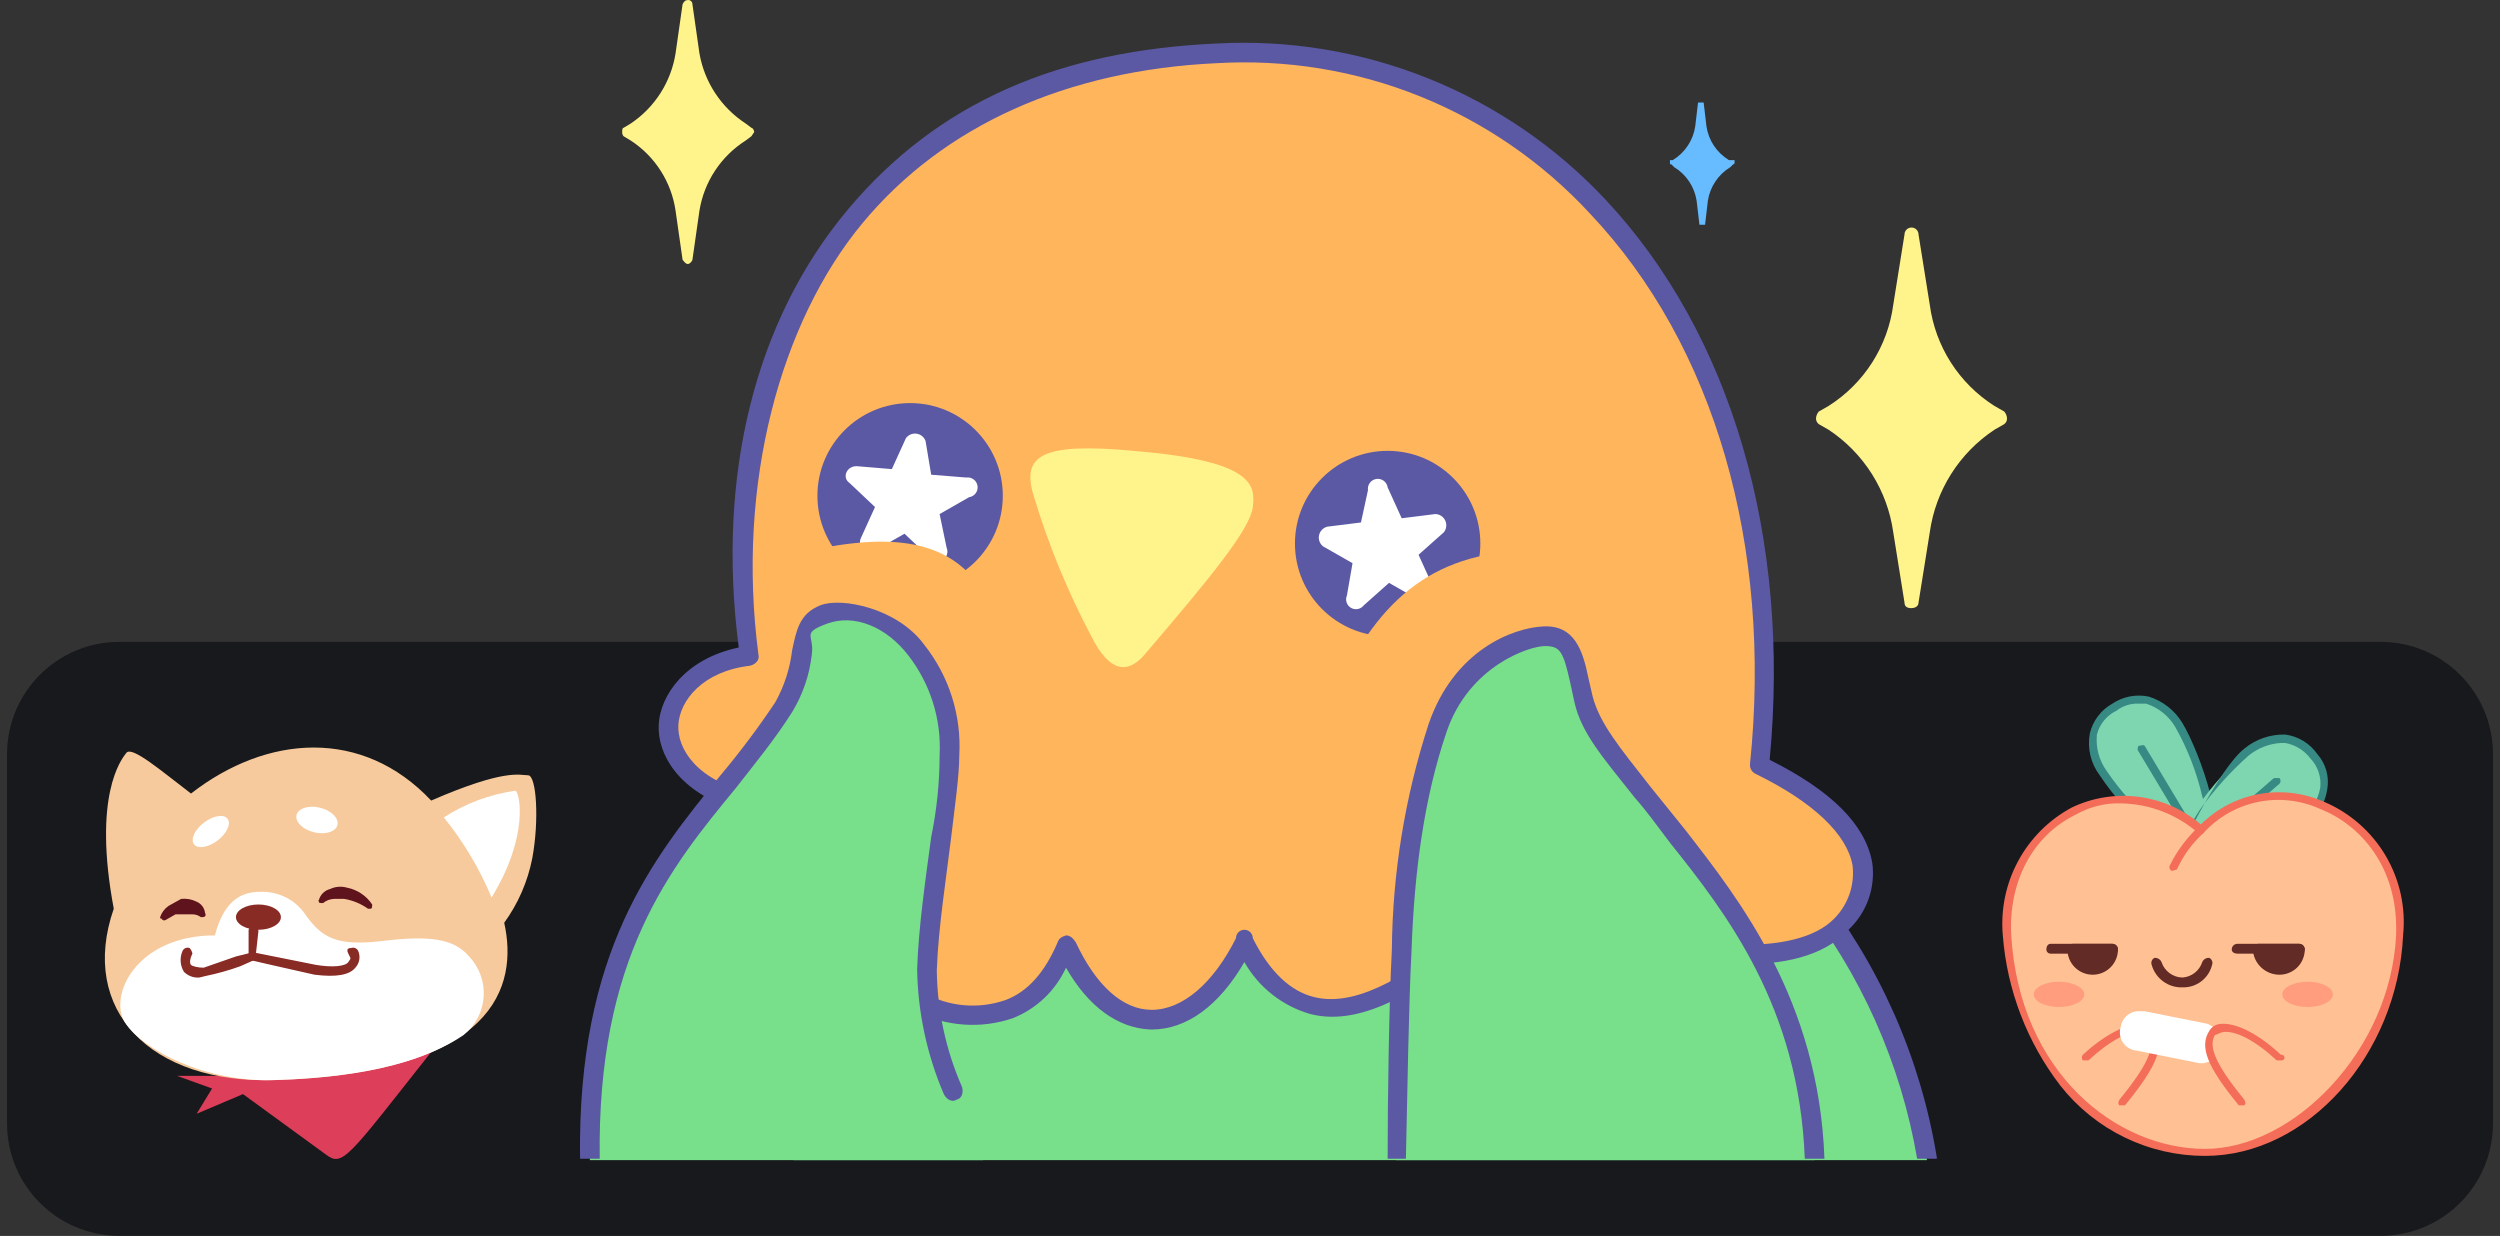 <svg width="178" height="88" viewBox="0 0 178 88" fill="none" xmlns="http://www.w3.org/2000/svg">
<rect x="0" y="0" width="178" height="88" fill="#333333" stroke="none"/>
<g clip-path="url(#clip0)">
<path d="M169.5 45.7H8.5C4.082 45.7 0.5 49.282 0.5 53.7V79.99C0.5 84.408 4.082 87.99 8.5 87.99H169.5C173.918 87.99 177.5 84.408 177.5 79.99V53.7C177.5 49.282 173.918 45.7 169.5 45.7Z" fill="#18191C"/>
<path d="M53.1 8.8C52.236 8.238 51.497 7.504 50.929 6.644C50.361 5.784 49.977 4.815 49.8 3.8L49.3 0.3C49.3 0.22 49.268 0.144 49.212 0.088C49.156 0.032 49.079 0 49 0V0C48.8 0 48.7 0.1 48.6 0.3L48.1 3.8C47.94 4.809 47.574 5.774 47.023 6.635C46.472 7.495 45.749 8.233 44.9 8.8L44.4 9.1C44.3 9.1 44.3 9.3 44.3 9.4C44.295 9.454 44.302 9.509 44.319 9.56C44.336 9.612 44.364 9.659 44.4 9.7L44.9 10C45.758 10.558 46.487 11.293 47.039 12.155C47.591 13.017 47.953 13.987 48.1 15L48.6 18.5C48.7 18.6 48.8 18.8 49 18.8C49.069 18.775 49.131 18.735 49.183 18.683C49.235 18.632 49.275 18.569 49.3 18.5L49.8 15C49.965 13.981 50.344 13.008 50.913 12.146C51.482 11.284 52.227 10.553 53.1 10L53.5 9.7L53.7 9.4C53.7 9.3 53.6 9.1 53.5 9.1L53.1 8.8Z" fill="#FFF48C"/>
<path d="M123.1 11.4C122.674 11.142 122.309 10.793 122.033 10.378C121.756 9.963 121.574 9.493 121.5 9L121.3 7.3H120.9L120.7 9C120.625 9.493 120.444 9.963 120.167 10.378C119.891 10.793 119.526 11.142 119.1 11.4H118.9V11.6C118.9 11.7 118.9 11.7 119 11.7L119.2 11.9C119.626 12.158 119.991 12.507 120.267 12.922C120.544 13.337 120.725 13.807 120.8 14.3L121 16H121.4L121.6 14.3C121.674 13.807 121.856 13.337 122.133 12.922C122.409 12.507 122.774 12.158 123.2 11.9L123.4 11.7C123.426 11.7 123.452 11.69 123.471 11.671C123.489 11.652 123.5 11.627 123.5 11.6V11.4H123.1Z" fill="#66BCFF"/>
<path d="M128.8 63.5H56.5V82.6H137.2C136.112 75.61 133.216 69.026 128.8 63.5Z" fill="#78DF8B"/>
<path d="M137.9 82.5H136.5C135.338 75.702 132.483 69.305 128.2 63.9C128.1 63.747 128.055 63.564 128.073 63.382C128.092 63.2 128.171 63.03 128.3 62.9C128.453 62.8 128.636 62.755 128.818 62.773C129 62.792 129.17 62.872 129.3 63C133.784 68.622 136.745 75.302 137.9 82.4V82.5Z" fill="#5B59A4"/>
<path d="M86.6 3.8C111.9 2.8 128.2 25.9 125.3 54.5C135 59.3 132.7 63.6 131 65.9C129.3 68.2 119.9 68.3 114.7 65.9C111.1 69 107.1 68.7 104.7 66.9C100 70.4 93.1 75.9 88.6 67.1C85.2 74.1 79.2 74.6 75.9 67.3C73.9 72.6 69.5 73.3 65.5 71.3C64.297 70.665 63.262 69.754 62.48 68.641C61.698 67.529 61.191 66.247 61 64.9C57.9 66.2 55.3 65.5 53.7 63.1C52.1 60.7 53.4 57.2 53.4 57.2C45.3 55.3 46.1 47.7 53.3 46.7C50.2 23.4 62.4 4.9 86.6 3.8Z" fill="#FFB55C"/>
<path d="M82 73.3H81.9C79.6 73.2 77.5 71.7 75.9 68.9C75.146 70.546 73.784 71.837 72.1 72.5C70.974 72.881 69.784 73.034 68.599 72.948C67.414 72.862 66.258 72.54 65.2 72C64.023 71.357 62.996 70.472 62.186 69.403C61.376 68.335 60.801 67.107 60.5 65.8C57.4 66.8 54.8 66 53.2 63.4C52.714 62.542 52.403 61.598 52.282 60.62C52.162 59.642 52.236 58.65 52.5 57.7C48.3 56.4 46.8 53.7 46.9 51.6C47 49.5 48.8 46.9 52.6 46.1C51 33.8 53.8 22.8 60.3 15C66.8 7.2 75.5 3.6 86.6 3.1C91.747 2.815 96.895 3.661 101.68 5.579C106.466 7.497 110.773 10.439 114.3 14.2C123.3 23.8 127.5 38.3 126 54.1C130.4 56.3 132.8 58.7 133.3 61.4C133.429 62.302 133.332 63.222 133.018 64.077C132.704 64.932 132.182 65.696 131.5 66.3C128.1 69.9 119.8 68.8 114.8 66.7C111.2 69.6 107.3 69.3 104.8 67.7H104.7C101.4 70.1 97.2 73.2 93.3 72.2C91.309 71.63 89.621 70.302 88.6 68.5C86.8 71.6 84.5 73.3 82 73.3ZM75.9 66.6C76.2 66.6 76.4 66.8 76.6 67.1C78 70.1 79.9 71.9 82 71.9C84.2 71.9 86.4 70 88 66.8C88 66.641 88.063 66.488 88.175 66.376C88.288 66.263 88.441 66.2 88.6 66.2C88.759 66.2 88.911 66.263 89.024 66.376C89.136 66.488 89.2 66.641 89.2 66.8C90.4 69.2 91.9 70.6 93.6 71C96.9 71.8 100.8 68.9 103.9 66.6L104.3 66.3C104.432 66.21 104.589 66.161 104.75 66.161C104.91 66.161 105.067 66.21 105.2 66.3C107.1 67.8 110.7 68.4 114.3 65.3C114.404 65.237 114.519 65.196 114.639 65.178C114.76 65.161 114.882 65.168 115 65.2C120.1 67.6 127.9 68.2 130.6 65.4C131.09 64.906 131.461 64.308 131.686 63.649C131.911 62.991 131.984 62.291 131.9 61.6C131.5 59.4 129.1 57.1 125 55.1C124.869 55.039 124.76 54.939 124.689 54.813C124.617 54.688 124.586 54.544 124.6 54.4C126.2 38.9 122.1 24.6 113.2 15.2C109.834 11.559 105.702 8.711 101.102 6.86C96.502 5.01 91.549 4.204 86.6 4.5C76 5 67.2 8.9 61.4 15.9C55.6 22.9 52.4 34.4 54 46.6C54.1 47 53.8 47.3 53.4 47.4C50 47.8 48.4 49.9 48.3 51.6C48.2 53.3 49.6 55.6 53.6 56.5L54 56.9C54.072 57.056 54.106 57.228 54.1 57.4C53.77 58.251 53.618 59.159 53.653 60.071C53.687 60.982 53.907 61.877 54.3 62.7C55.7 64.9 57.9 65.4 60.8 64.3H61.4C61.496 64.341 61.576 64.412 61.63 64.502C61.684 64.591 61.708 64.696 61.7 64.8C61.868 66.037 62.327 67.218 63.04 68.243C63.753 69.269 64.699 70.111 65.8 70.7C66.676 71.189 67.646 71.486 68.646 71.572C69.646 71.658 70.653 71.531 71.6 71.2C73.2 70.6 74.4 69.2 75.3 67.1C75.4 66.8 75.6 66.7 75.9 66.6Z" fill="#5B59A4"/>
<path d="M98.8 45.3C102.445 45.3 105.4 42.345 105.4 38.7C105.4 35.055 102.445 32.1 98.8 32.1C95.155 32.1 92.2 35.055 92.2 38.7C92.2 42.345 95.155 45.3 98.8 45.3Z" fill="#5B59A4"/>
<path d="M64.8 41.9C68.445 41.9 71.4 38.945 71.4 35.3C71.4 31.655 68.445 28.7 64.8 28.7C61.155 28.7 58.2 31.655 58.2 35.3C58.2 38.945 61.155 41.9 64.8 41.9Z" fill="#5B59A4"/>
<path d="M80.7 32.1C89.2 32.8 89.4 34.5 89.2 36.1C89 37.7 86.2 41.1 81.5 46.6C80.3 48 79 47.9 77.7 45.3C76.01 42.109 74.636 38.759 73.6 35.3C72.7 32.4 74.2 31.5 80.7 32.1Z" fill="#FFF48C"/>
<path d="M65.9 31.4L66.3 33.8L68.8 34C68.892 33.987 68.985 33.992 69.075 34.015C69.165 34.038 69.25 34.079 69.324 34.134C69.398 34.19 69.461 34.26 69.508 34.34C69.556 34.42 69.587 34.508 69.6 34.6C69.613 34.692 69.608 34.785 69.585 34.876C69.562 34.965 69.521 35.05 69.466 35.124C69.41 35.199 69.34 35.261 69.26 35.309C69.18 35.356 69.092 35.387 69 35.4L66.9 36.6L67.4 39C67.467 39.157 67.474 39.333 67.421 39.495C67.367 39.657 67.256 39.794 67.109 39.88C66.962 39.966 66.788 39.995 66.62 39.962C66.453 39.929 66.303 39.836 66.2 39.7L64.4 38L62.3 39.2C62.171 39.28 62.02 39.317 61.868 39.303C61.717 39.29 61.574 39.228 61.461 39.126C61.348 39.025 61.271 38.889 61.242 38.74C61.213 38.591 61.233 38.437 61.3 38.3L62.3 36.1L60.5 34.4C59.9 34 60.3 33.1 61.1 33.2L63.5 33.4L64.5 31.2C64.585 31.082 64.701 30.99 64.835 30.934C64.969 30.877 65.116 30.858 65.26 30.878C65.404 30.899 65.54 30.958 65.652 31.05C65.765 31.142 65.851 31.263 65.9 31.4Z" fill="white"/>
<path d="M98.8 34.7L99.8 36.9L102.2 36.6C102.348 36.605 102.493 36.65 102.617 36.732C102.741 36.814 102.84 36.929 102.902 37.064C102.964 37.199 102.988 37.349 102.97 37.497C102.952 37.644 102.893 37.784 102.8 37.9L101 39.5L102 41.7C102.132 41.833 102.207 42.013 102.207 42.2C102.207 42.388 102.132 42.567 102 42.7C101.934 42.766 101.856 42.818 101.77 42.853C101.685 42.889 101.593 42.907 101.5 42.907C101.312 42.907 101.132 42.833 101 42.7L98.9 41.5L97.1 43.1C96.996 43.236 96.847 43.329 96.679 43.362C96.512 43.395 96.338 43.366 96.191 43.28C96.043 43.194 95.932 43.057 95.879 42.895C95.825 42.733 95.833 42.557 95.9 42.4L96.3 40.1L94.2 38.9C94.084 38.807 93.996 38.684 93.945 38.544C93.895 38.404 93.885 38.253 93.917 38.107C93.948 37.962 94.019 37.828 94.122 37.721C94.225 37.613 94.356 37.537 94.5 37.5L96.9 37.2L97.4 34.9C97.387 34.808 97.392 34.715 97.415 34.624C97.438 34.535 97.478 34.45 97.534 34.376C97.59 34.301 97.66 34.239 97.74 34.192C97.819 34.144 97.908 34.113 98 34.1C98.092 34.087 98.185 34.092 98.275 34.115C98.365 34.138 98.45 34.179 98.524 34.234C98.598 34.29 98.661 34.36 98.708 34.44C98.755 34.52 98.787 34.608 98.8 34.7Z" fill="white"/>
<path d="M95.5 48.4C98.6 42.2 102.6 38.9 110.4 39.2L101.4 47.5L95.5 48.4Z" fill="#FFB55C"/>
<path d="M57.6 39.2C63.3 38 68.6 38 70.8 43.8L58.8 41.2L57.6 39.2Z" fill="#FFB55C"/>
<path d="M129.2 82.6C128.8 71.5 123.5 64.6 119.5 59.5C115.5 54.4 113.4 52.5 112.8 49.8C112.2 47.1 112.2 45.2 110 45.3C107.8 45.4 104 46.9 102.3 51.9C100.6 56.9 100 61.4 99.8 67.7C99.6 74 99.4 82.6 99.4 82.6H129.2Z" fill="#78DF8B"/>
<path d="M129.9 82.5H128.5C128.1 71.7 122.9 65 118.9 60C118 58.8 117.2 57.7 116.4 56.8C114.1 53.9 112.6 52.2 112.1 50L111.8 48.6C111.3 46.4 111.1 46 110 46C108.9 46 104.6 47.4 103 52.1C101.4 56.8 100.7 62 100.5 67.7C100.3 71.5 100.2 78.1 100.1 82.5H98.8C98.8 78.1 98.9 71.5 99.1 67.6C99.15 62.166 100.027 56.771 101.7 51.6C103.5 46.3 107.7 44.7 109.9 44.6C112.1 44.5 112.7 46.3 113.1 48.3L113.4 49.6C113.9 51.5 115.3 53.2 117.5 56L120 59.1C123.8 64 129.5 71.2 129.9 82.5Z" fill="#5B59A4"/>
<path d="M66 69.1C66.1 63.6 67.7 56.9 67.6 53.8C67.745 51.107 66.93 48.449 65.3 46.3C63.4 43.8 60.7 43 58.6 43.8C56.5 44.6 57.8 47.2 55.8 50.4C50.8 58.2 41.7 63.5 42 82.6H70C68.3 78.5 66 74.5 66 69.1Z" fill="#78DF8B"/>
<path d="M68.1 78.3C67.8 78.5 67.4 78.3 67.2 77.9C65.993 75.085 65.347 72.062 65.3 69C65.4 66 65.9 62.6 66.3 59.6C66.695 57.692 66.896 55.749 66.9 53.8C67.038 51.246 66.258 48.728 64.7 46.7C63.1 44.6 60.8 43.7 58.9 44.4C57 45.1 58 45.2 57.8 46.6C57.638 48.053 57.16 49.452 56.4 50.7C55.2 52.6 53.8 54.3 52.4 56.1C47.7 61.8 42.5 68.2 42.7 82.5H41.3C41.1 67.7 46.5 61.1 51.3 55.2C52.695 53.54 53.997 51.804 55.2 50C55.838 48.857 56.246 47.6 56.4 46.3C56.7 44.9 56.9 43.7 58.4 43.1C59.9 42.5 63.9 43.3 65.8 45.9C67.577 48.136 68.468 50.949 68.3 53.8C68.3 55.2 68 57.3 67.7 59.8C67.4 62.3 66.8 66.1 66.7 69.1C66.737 71.959 67.349 74.782 68.5 77.4C68.6 77.8 68.5 78.2 68.1 78.3Z" fill="#5B59A4"/>
<path d="M142 28.9C140.753 28.109 139.696 27.054 138.901 25.81C138.106 24.566 137.594 23.163 137.4 21.7L136.6 16.7C136.6 16.567 136.547 16.44 136.453 16.346C136.36 16.253 136.232 16.2 136.1 16.2C135.967 16.2 135.84 16.253 135.746 16.346C135.652 16.44 135.6 16.567 135.6 16.7L134.8 21.7C134.606 23.163 134.093 24.566 133.299 25.81C132.504 27.054 131.446 28.109 130.2 28.9L129.5 29.3C129.377 29.439 129.307 29.615 129.3 29.8C129.3 29.878 129.318 29.954 129.353 30.024C129.387 30.093 129.438 30.153 129.5 30.2L130.2 30.6C131.44 31.422 132.491 32.497 133.284 33.756C134.077 35.014 134.594 36.427 134.8 37.9L135.6 42.9C135.6 43.2 135.8 43.3 136.1 43.3C136.3 43.3 136.6 43.2 136.6 42.9L137.4 37.9C137.606 36.427 138.122 35.014 138.915 33.756C139.708 32.497 140.76 31.422 142 30.6L142.7 30.2C142.762 30.153 142.812 30.093 142.847 30.024C142.882 29.954 142.9 29.878 142.9 29.8C142.893 29.615 142.822 29.439 142.7 29.3L142 28.9Z" fill="#FFF48C"/>
<path d="M15.4 76.6H12.6L15.1 77.5L14 79.3L17.3 77.9L23.2 82.2C24.4 83.1 24.7 82.5 30.7 74.9L19.2 75.4L15.4 76.6Z" fill="#DD3E59"/>
<path d="M19.6 76.9C10.7 77.2 5.6 71.9 8.1 64.7C6.6 56.7 8.6 54.1 9 53.6C9.4 53.1 11.5 54.9 13.6 56.5C19 52.3 25.8 51.8 30.7 57C36 54.7 37 55.2 37.6 55.2C38.2 55.2 38.4 58.4 37.9 61.1C37.577 62.761 36.894 64.331 35.9 65.7C36.9 70.2 35.3 76.4 19.6 76.9Z" fill="#F6CA9D"/>
<path d="M33.4 68.1C32.3 66.8 30.5 66.6 27.2 67C23.9 67.4 22.9 66.7 21.8 65.2C21.449 64.651 20.958 64.205 20.379 63.906C19.799 63.608 19.151 63.468 18.5 63.5C17.4 63.5 16 63.9 15.3 66.6C9.7 66.6 7.7 70.9 8.9 72.8C10.1 74.7 14.6 77.1 19.6 76.9C26.4 76.7 30.5 75.4 33 73.7C33.415 73.373 33.757 72.962 34.004 72.496C34.251 72.029 34.398 71.515 34.436 70.988C34.474 70.461 34.401 69.932 34.223 69.435C34.044 68.938 33.764 68.483 33.4 68.1Z" fill="white"/>
<path d="M35 63.9C34.145 61.847 33 59.928 31.6 58.2C33.141 57.203 34.882 56.554 36.7 56.3C37 56.4 37.7 59.5 35 63.9Z" fill="white"/>
<path d="M24.027 58.739C24.145 58.256 23.588 57.706 22.783 57.509C21.978 57.313 21.23 57.546 21.113 58.029C20.995 58.511 21.552 59.062 22.357 59.258C23.162 59.454 23.91 59.222 24.027 58.739Z" fill="white"/>
<path d="M15.494 59.842C16.153 59.34 16.47 58.648 16.202 58.296C15.934 57.945 15.183 58.067 14.524 58.569C13.865 59.071 13.548 59.763 13.816 60.114C14.084 60.466 14.835 60.344 15.494 59.842Z" fill="white"/>
<path d="M22.7 64.1C22.749 63.907 22.849 63.73 22.989 63.589C23.13 63.448 23.307 63.348 23.5 63.3C23.875 63.121 24.301 63.086 24.7 63.2C25.065 63.271 25.412 63.413 25.721 63.619C26.03 63.825 26.295 64.091 26.5 64.4C26.5 64.5 26.5 64.7 26.4 64.7H26.2C25.694 64.341 25.113 64.102 24.5 64H23.8C23.507 64.007 23.226 64.113 23 64.3C22.8 64.3 22.7 64.3 22.7 64.2C22.7 64.1 22.6 64.1 22.7 64.1Z" fill="#5F131D"/>
<path d="M11.4 65.3C11.51 64.976 11.72 64.696 12 64.5L12.9 64C13.279 63.961 13.66 64.03 14 64.2C14.162 64.269 14.302 64.379 14.408 64.52C14.513 64.66 14.579 64.826 14.6 65C14.7 65.2 14.6 65.3 14.4 65.3H14.3C14.127 65.17 13.917 65.1 13.7 65.1H12.5L11.8 65.5C11.775 65.517 11.746 65.528 11.716 65.532C11.686 65.536 11.655 65.533 11.626 65.524C11.597 65.514 11.571 65.498 11.549 65.476C11.527 65.455 11.511 65.429 11.5 65.4C11.4 65.4 11.4 65.4 11.4 65.3Z" fill="#5F131D"/>
<path d="M18.4 66.2C19.284 66.2 20 65.797 20 65.3C20 64.803 19.284 64.4 18.4 64.4C17.517 64.4 16.8 64.803 16.8 65.3C16.8 65.797 17.517 66.2 18.4 66.2Z" fill="#892B25"/>
<path d="M14.2 69.6C13.999 69.617 13.796 69.59 13.606 69.52C13.416 69.451 13.244 69.342 13.1 69.2C12.962 68.977 12.88 68.724 12.863 68.463C12.845 68.201 12.893 67.939 13 67.7C13.043 67.61 13.119 67.54 13.211 67.503C13.304 67.466 13.407 67.465 13.5 67.5C13.603 67.612 13.673 67.75 13.7 67.9C13.5 68.3 13.5 68.6 13.6 68.7C13.7 68.8 14.1 68.9 14.5 68.9L16.8 68.1L18 67.8L19.5 68.1L22.5 68.7C23.7 68.9 24.6 68.8 24.8 68.5C25 68.2 25 68.3 24.8 67.9C24.6 67.5 24.9 67.5 25 67.5C25.093 67.465 25.196 67.466 25.289 67.503C25.381 67.54 25.457 67.61 25.5 67.7C25.588 67.897 25.617 68.117 25.581 68.33C25.546 68.544 25.448 68.742 25.3 68.9C24.9 69.4 24 69.6 22.4 69.4L19.3 68.7L18 68.4L17.1 68.8C16.285 69.093 15.449 69.326 14.6 69.5L14.2 69.6Z" fill="#892B25"/>
<path d="M18 68.4C17.921 68.4 17.844 68.368 17.788 68.312C17.732 68.256 17.7 68.18 17.7 68.1V66.2C17.8 66 17.9 65.9 18.1 65.9C18.3 65.9 18.4 66.1 18.4 66.3L18.2 68.1C18.204 68.165 18.186 68.229 18.15 68.283C18.114 68.338 18.061 68.378 18 68.4Z" fill="#892B25"/>
<path d="M155.1 51.7C156.5 53.8 158.5 59.7 157 60.6C155.5 61.5 151.1 57.2 149.7 55.1C148.3 53 149 51.3 150.5 50.3C152 49.3 153.8 49.6 155.1 51.7Z" fill="#7DD6AF"/>
<path d="M156.5 61.1C155.5 61.1 154.2 60.1 153.1 59.2C151.712 58.048 150.5 56.701 149.5 55.2C149.18 54.776 148.953 54.291 148.832 53.774C148.712 53.257 148.701 52.721 148.8 52.2C148.908 51.759 149.105 51.344 149.381 50.983C149.656 50.622 150.003 50.321 150.4 50.1C150.778 49.847 151.203 49.672 151.649 49.587C152.096 49.501 152.555 49.505 153 49.6C154.006 49.917 154.86 50.594 155.4 51.5C156.6 53.5 158.9 59.8 157.1 60.9L156.5 61.1ZM152.3 50.1C151.724 50.069 151.156 50.246 150.7 50.6C150.356 50.764 150.053 51.001 149.811 51.294C149.569 51.588 149.395 51.931 149.3 52.3C149.208 53.223 149.457 54.148 150 54.9C150.991 56.347 152.168 57.658 153.5 58.8C155.1 60.1 156.3 60.7 156.8 60.4C157.3 60.1 157.4 58.7 156.8 56.7C156.402 54.985 155.762 53.335 154.9 51.8C154.439 50.989 153.689 50.382 152.8 50.1H152.3Z" fill="#378A84"/>
<path d="M163.9 58.6C161.9 60.1 156.3 62.7 155.2 61.3C154.1 59.9 158 55.1 159.9 53.6C161.8 52.1 163.7 52.5 164.8 53.8C165.9 55.1 165.9 57 163.9 58.6Z" fill="#7DD6AF"/>
<path d="M156.3 62C155.7 62 155.2 61.9 155 61.5C154.8 61.1 158 54.7 159.8 53.3C160.616 52.63 161.645 52.275 162.7 52.3C163.16 52.359 163.603 52.514 163.999 52.755C164.396 52.996 164.737 53.318 165 53.7C165.297 54.038 165.513 54.438 165.635 54.87C165.756 55.303 165.778 55.758 165.7 56.2C165.622 56.719 165.44 57.216 165.165 57.663C164.89 58.11 164.528 58.496 164.1 58.8C162.612 59.832 160.999 60.672 159.3 61.3C158.35 61.71 157.334 61.947 156.3 62ZM162.4 52.9C161.558 52.95 160.753 53.265 160.1 53.8C158.79 54.964 157.616 56.272 156.6 57.7C155.5 59.4 155 60.7 155.4 61.2C155.8 61.7 157.2 61.5 159.1 60.8C160.742 60.228 162.292 59.419 163.7 58.4C164.484 57.862 165.024 57.035 165.2 56.1C165.245 55.72 165.206 55.335 165.085 54.972C164.964 54.609 164.764 54.277 164.5 54C164.06 53.42 163.417 53.028 162.7 52.9H162.4Z" fill="#378A84"/>
<path d="M157 60.9H156.7L152.2 53.4C152.2 53.3 152.2 53.1 152.3 53.1C152.4 53.1 152.6 53 152.7 53.1L157.2 60.6C157.253 60.613 157.299 60.647 157.327 60.694C157.355 60.741 157.363 60.797 157.35 60.85C157.337 60.903 157.303 60.949 157.256 60.977C157.209 61.005 157.153 61.013 157.1 61L157 60.9Z" fill="#378A84"/>
<path d="M155.5 61.5H155.3C155.251 61.445 155.224 61.374 155.224 61.3C155.224 61.226 155.251 61.155 155.3 61.1L161.9 55.4H162.3C162.349 55.455 162.376 55.526 162.376 55.6C162.376 55.674 162.349 55.745 162.3 55.8L155.7 61.5H155.5Z" fill="#378A84"/>
<path d="M156.7 59.1C150.4 53.8 142.5 58.6 142.9 66.6C143.3 74.6 148.5 82 157 82C163.8 82 170.4 75.4 170.8 66.6C171.2 57.8 161.7 53.8 156.7 59.1Z" fill="#FFC194"/>
<path d="M157 82.3C155.017 82.301 153.059 81.851 151.275 80.985C149.491 80.119 147.926 78.859 146.7 77.3C144.324 74.207 142.9 70.489 142.6 66.6C142.438 64.77 142.816 62.933 143.687 61.316C144.558 59.699 145.883 58.372 147.5 57.5C148.985 56.787 150.645 56.521 152.278 56.734C153.911 56.947 155.448 57.63 156.7 58.7C157.833 57.575 159.281 56.82 160.852 56.535C162.423 56.249 164.043 56.446 165.5 57.1C167.325 57.879 168.852 59.221 169.86 60.93C170.867 62.64 171.302 64.626 171.1 66.6C170.7 75.1 164.3 82.3 157 82.3ZM151 57.2C149.88 57.168 148.773 57.444 147.8 58C144.7 59.5 143 62.8 143.2 66.6C143.8 76.4 150.7 81.8 157 81.8C163.3 81.8 170.2 74.8 170.6 66.6C170.8 61.7 168 58.7 165.2 57.6C163.814 56.97 162.265 56.794 160.773 57.1C159.282 57.405 157.926 58.176 156.9 59.3C156.845 59.349 156.774 59.376 156.7 59.376C156.626 59.376 156.555 59.349 156.5 59.3C154.971 57.975 153.023 57.231 151 57.2Z" fill="#F46D59"/>
<path d="M150.4 67.9H146C145.921 67.9 145.844 67.868 145.788 67.812C145.732 67.756 145.7 67.68 145.7 67.6C145.7 67.4 145.8 67.2 146 67.2H150.4C150.453 67.2 150.505 67.21 150.553 67.23C150.602 67.251 150.646 67.28 150.683 67.317C150.72 67.354 150.75 67.398 150.77 67.447C150.79 67.496 150.8 67.547 150.8 67.6C150.8 67.8 150.6 67.9 150.4 67.9Z" fill="#632B26"/>
<path d="M149 69.4C148.523 69.4 148.065 69.21 147.727 68.873C147.39 68.535 147.2 68.077 147.2 67.6C147.2 67.547 147.211 67.496 147.231 67.447C147.251 67.398 147.28 67.354 147.317 67.317C147.354 67.28 147.399 67.251 147.447 67.23C147.496 67.21 147.548 67.2 147.6 67.2H150.4C150.453 67.2 150.505 67.21 150.553 67.23C150.602 67.251 150.646 67.28 150.683 67.317C150.72 67.354 150.75 67.398 150.77 67.447C150.79 67.496 150.8 67.547 150.8 67.6C150.8 68.077 150.611 68.535 150.273 68.873C149.935 69.21 149.478 69.4 149 69.4Z" fill="#632B26"/>
<path d="M163.7 67.9H159.3C159.1 67.9 158.9 67.8 158.9 67.6C158.9 67.547 158.91 67.496 158.93 67.447C158.95 67.398 158.98 67.354 159.017 67.317C159.054 67.28 159.098 67.251 159.147 67.23C159.195 67.21 159.247 67.2 159.3 67.2H163.7C163.752 67.2 163.804 67.21 163.853 67.23C163.902 67.251 163.946 67.28 163.983 67.317C164.02 67.354 164.049 67.398 164.069 67.447C164.09 67.496 164.1 67.547 164.1 67.6C164.1 67.8 163.9 67.9 163.7 67.9Z" fill="#632B26"/>
<path d="M162.3 69.4C161.813 69.401 161.344 69.214 160.991 68.879C160.637 68.544 160.426 68.086 160.4 67.6C160.4 67.547 160.41 67.496 160.43 67.447C160.45 67.398 160.48 67.354 160.517 67.317C160.554 67.28 160.598 67.251 160.647 67.23C160.695 67.21 160.747 67.2 160.8 67.2H163.7C163.752 67.2 163.804 67.21 163.853 67.23C163.902 67.251 163.946 67.28 163.983 67.317C164.02 67.354 164.049 67.398 164.069 67.447C164.09 67.496 164.1 67.547 164.1 67.6C164.1 68.077 163.91 68.535 163.573 68.873C163.235 69.21 162.777 69.4 162.3 69.4Z" fill="#632B26"/>
<path d="M155.4 70.3C154.907 70.319 154.422 70.171 154.023 69.881C153.624 69.591 153.334 69.175 153.2 68.7C153.165 68.607 153.166 68.504 153.203 68.411C153.24 68.319 153.311 68.243 153.4 68.2C153.504 68.191 153.609 68.216 153.698 68.27C153.788 68.323 153.859 68.404 153.9 68.5C154.004 68.817 154.205 69.093 154.474 69.29C154.743 69.488 155.067 69.596 155.4 69.6C155.716 69.576 156.018 69.459 156.267 69.263C156.517 69.067 156.702 68.801 156.8 68.5C156.842 68.404 156.912 68.323 157.002 68.27C157.092 68.216 157.196 68.191 157.3 68.2C157.39 68.243 157.46 68.319 157.497 68.411C157.534 68.504 157.535 68.607 157.5 68.7C157.386 69.167 157.115 69.58 156.733 69.871C156.351 70.162 155.88 70.314 155.4 70.3Z" fill="#632B26"/>
<path d="M164.3 71.7C165.294 71.7 166.1 71.297 166.1 70.8C166.1 70.303 165.294 69.9 164.3 69.9C163.306 69.9 162.5 70.303 162.5 70.8C162.5 71.297 163.306 71.7 164.3 71.7Z" fill="#FF9D7E"/>
<path d="M146.6 71.7C147.594 71.7 148.4 71.297 148.4 70.8C148.4 70.303 147.594 69.9 146.6 69.9C145.606 69.9 144.8 70.303 144.8 70.8C144.8 71.297 145.606 71.7 146.6 71.7Z" fill="#FF9D7E"/>
<path d="M151.1 78.7H150.9C150.8 78.6 150.8 78.5 150.9 78.3C153.2 75.5 153.4 74.4 153 73.7L152.5 73.5C151.7 73.3 150.2 74.1 148.7 75.5H148.3C148.251 75.445 148.224 75.374 148.224 75.3C148.224 75.226 148.251 75.155 148.3 75.1C149.9 73.6 151.6 72.8 152.6 72.9C152.779 72.904 152.955 72.951 153.112 73.038C153.269 73.125 153.402 73.25 153.5 73.4C154.1 74.5 153.6 75.9 151.3 78.7C151.3 78.7 151.2 78.7 151.1 78.7Z" fill="#F46D59"/>
<path d="M157.5 73.5C157.339 73.813 157.264 74.162 157.282 74.513C157.299 74.865 157.409 75.205 157.6 75.5L156.9 75.7H156.6L152.1 74.8C151.907 74.78 151.721 74.717 151.555 74.615C151.389 74.514 151.249 74.376 151.143 74.213C151.038 74.05 150.97 73.865 150.945 73.673C150.92 73.48 150.939 73.284 151 73.1C151.05 72.773 151.222 72.477 151.482 72.273C151.742 72.068 152.07 71.971 152.4 72H152.7L157.2 72.9L157.9 73.3C157.7 73.2 157.6 73.3 157.5 73.5Z" fill="white"/>
<path d="M159.6 78.7H159.4C157.1 75.9 156.6 74.5 157.3 73.4C157.382 73.257 157.498 73.137 157.637 73.05C157.777 72.963 157.936 72.911 158.1 72.9C159.2 72.8 160.8 73.6 162.4 75.1C162.453 75.087 162.509 75.095 162.556 75.123C162.603 75.151 162.637 75.197 162.65 75.25C162.663 75.303 162.655 75.359 162.627 75.406C162.599 75.453 162.553 75.487 162.5 75.5H162.1C160.6 74.1 159.1 73.3 158.2 73.5L157.7 73.7C157.3 74.4 157.5 75.5 159.8 78.3C159.9 78.5 159.9 78.6 159.8 78.7H159.6Z" fill="#F46D59"/>
<path d="M154.7 62H154.6C154.5 61.9 154.4 61.8 154.5 61.6C155.001 60.588 155.678 59.674 156.5 58.9C156.556 58.873 156.619 58.864 156.68 58.875C156.741 58.886 156.797 58.915 156.841 58.959C156.885 59.002 156.914 59.059 156.925 59.12C156.935 59.181 156.927 59.244 156.9 59.3C156.093 60.025 155.446 60.911 155 61.9L154.7 62Z" fill="#F46D59"/>
</g>
<defs>
<clipPath id="clip0">
<rect width="177" height="88" fill="white" transform="translate(0.5)"/>
</clipPath>
</defs>
</svg>
